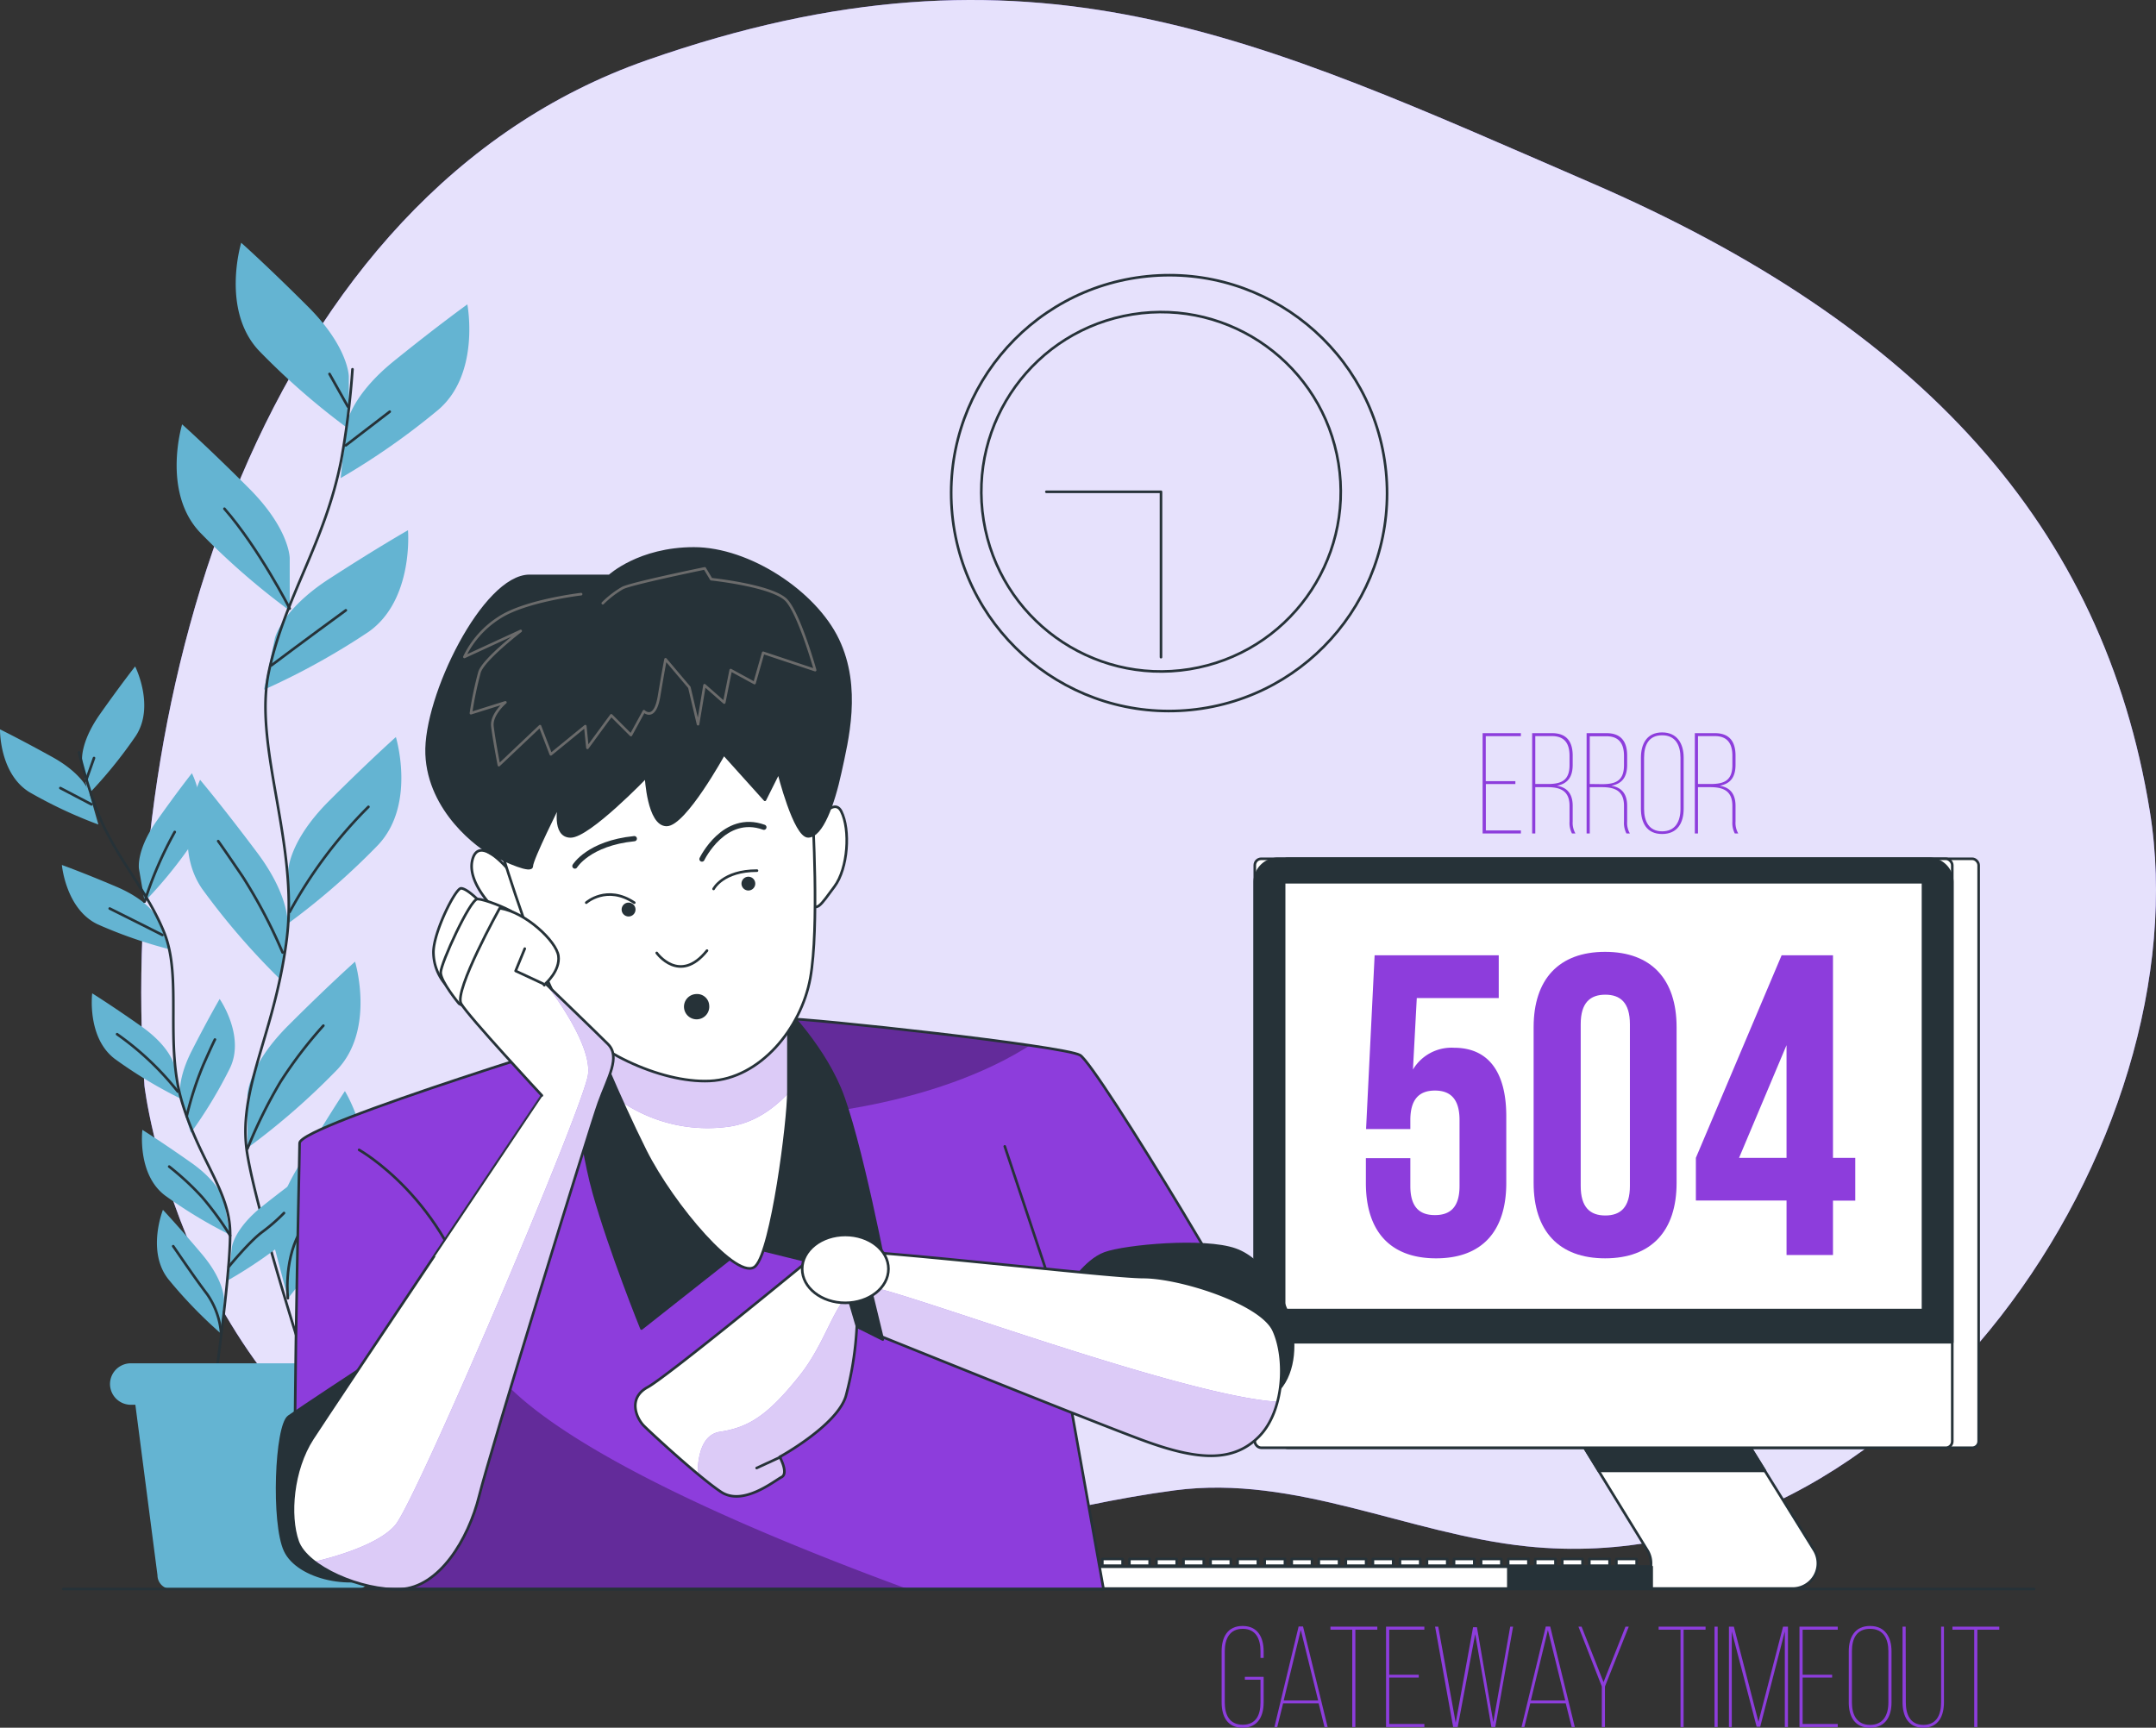 <svg xmlns="http://www.w3.org/2000/svg" xmlns:xlink="http://www.w3.org/1999/xlink" width="975" height="781.442" viewBox="0 0 975 781.442">
  <rect x="0" y="0" width="975" height="781.442" fill="#333333" stroke="none"/>
  <defs>
    <clipPath id="clip-path">
      <path id="Path_2570" data-name="Path 2570" d="M235.075,289.735S89.821,333.741,89.821,341.995s-4.16,170.993-.845,180.2,30.724,18.243,45.674,18.243v3.337H453.388l-15.729-88.011s89.657-3.337,91.214-9.967-78.645-139.4-86.12-143.585S321.417,285.6,308.135,285.6,266.621,279.7,235.075,289.735Z" transform="translate(-87.694 -283.877)" fill="#92e3a9" stroke="#263238" stroke-linecap="round" stroke-linejoin="round" stroke-width="1.177"/>
    </clipPath>
    <clipPath id="clip-path-2">
      <path id="Path_2578" data-name="Path 2578" d="M148.72,294.119s11.613,29.055,24.072,53.95,42.27,59.779,49.812,52.3,14.928-65.585,14.928-78.867V281.66s-23.226,19.088-41.491,19.088S148.72,294.119,148.72,294.119Z" transform="translate(-148.72 -281.66)" fill="#fff" stroke="#263238" stroke-linecap="round" stroke-linejoin="round" stroke-width="1.177"/>
    </clipPath>
    <clipPath id="clip-path-3">
      <path id="Path_2596" data-name="Path 2596" d="M180.779,262.26s-20.757,37.353-17.442,43.16,36.53,41.514,36.53,41.514S105.226,488.049,96.1,502.154s-10.79,34.862-6.674,46.5,29.055,22.4,46.5,21.58,30.7-22.425,35.6-42.27,49.923-166.166,54.083-177.712,9.945-20.757,4.138-26.563-28.21-27.387-28.21-27.387,6.674-5.807,5.807-12.459S192.392,263.906,180.779,262.26Z" transform="translate(-87.304 -262.26)" fill="#fff" stroke="#263238" stroke-linecap="round" stroke-linejoin="round" stroke-width="1.177"/>
    </clipPath>
    <clipPath id="clip-path-4">
      <path id="Path_2603" data-name="Path 2603" d="M238.048,334.708s-65.585,53.972-74.707,58.933-4.983,14.127-1.669,17.442,24.895,23.249,34.862,29.878,24.072-4.983,27.387-6.674-.823-9.144-.823-9.144,25.74-14.1,29.878-27.387a149.946,149.946,0,0,0,4.983-31.547s104.563,42.27,129.5,51.458,40.668,9.967,52.3-1.646,12.436-35.707,6.674-48.143-42.27-24.072-58.933-24.072S253.02,329.681,245.568,332.172Z" transform="translate(-157.799 -331.878)" fill="#fff" stroke="#263238" stroke-linecap="round" stroke-linejoin="round" stroke-width="1.177"/>
    </clipPath>
  </defs>
  <g id="_504_Error_Gateway_Timeout-bro" data-name="504 Error Gateway Timeout-bro" transform="translate(-27.75 -75.928)">
    <g id="background-simple--inject-2" transform="translate(91.62 75.928)">
      <path id="Path_2503" data-name="Path 2503" d="M57.923,567.089S73.593,703.7,189.709,762.064s229.84,1.594,334.224-12.084c54.671-7.17,105.38,19.719,159.011,25.34,171.428,17.993,305.981-184,281.833-332.587-20.895-128.648-103.1-219.43-252.9-284.23S459.036,42.182,285.04,103.176,45.527,390.217,57.923,567.089Z" transform="translate(-56.459 -75.928)" fill="#8167f2"/>
      <path id="Path_2504" data-name="Path 2504" d="M57.923,567.089S73.593,703.7,189.709,762.064s229.84,1.594,334.224-12.084c54.671-7.17,105.38,19.719,159.011,25.34,171.428,17.993,305.981-184,281.833-332.587-20.895-128.648-103.1-219.43-252.9-284.23S459.036,42.182,285.04,103.176,45.527,390.217,57.923,567.089Z" transform="translate(-56.459 -75.928)" fill="#fff" opacity="0.8"/>
    </g>
    <g id="Clock--inject-2" transform="translate(448.583 191.087)">
      <circle id="Ellipse_165" data-name="Ellipse 165" cx="98.556" cy="98.556" r="98.556" transform="translate(0 19.613) rotate(-5.711)" stroke-width="1.183" stroke="#263238" stroke-linecap="round" stroke-linejoin="round" fill="none"/>
      <circle id="Ellipse_166" data-name="Ellipse 166" cx="81.27" cy="81.27" r="81.27" transform="translate(11.08 39.92) rotate(-9.13)" stroke-width="1.177" stroke="#263238" stroke-linecap="round" stroke-linejoin="round" fill="none"/>
      <path id="Path_2505" data-name="Path 2505" d="M241.61,175.91h51.836v74.8" transform="translate(-189.246 -68.635)" fill="none" stroke="#263238" stroke-linecap="round" stroke-linejoin="round" stroke-width="1.177"/>
    </g>
    <g id="Plants--inject-2" transform="translate(27.75 185.723)">
      <path id="Path_2506" data-name="Path 2506" d="M126.8,185.771s0-13.148-18.421-31.569S78.145,125.28,78.145,125.28s-9.21,30.234,7.876,48.655a323.186,323.186,0,0,0,40.779,35.6Z" transform="translate(30.935 -125.28)" fill="#64b4d2"/>
      <path id="Path_2507" data-name="Path 2507" d="M114.79,222.691s0-13.148-18.421-31.569S66.135,162.2,66.135,162.2s-9.21,30.234,7.876,48.655a325.28,325.28,0,0,0,40.78,35.6Z" transform="translate(16.226 -80.063)" fill="#64b4d2"/>
      <path id="Path_2508" data-name="Path 2508" d="M99.514,192.828s1.379-13.081,21.647-29.456,33.126-25.562,33.126-25.562,5.962,31.146-12.992,47.543A322.584,322.584,0,0,1,97,216.366Z" transform="translate(57.064 -109.934)" fill="#64b4d2"/>
      <path id="Path_2509" data-name="Path 2509" d="M86.314,233.1s2.759-12.859,24.606-27.008,35.6-21.958,35.6-21.958,2.67,31.5-17.8,45.941a323.456,323.456,0,0,1-47.3,26.163Z" transform="translate(37.983 -54.11)" fill="#64b4d2"/>
      <path id="Path_2510" data-name="Path 2510" d="M86.35,286.958s0-13.148,18.4-31.547,30.256-28.922,30.256-28.922,9.21,30.257-7.9,48.655a322.053,322.053,0,0,1-40.757,35.6Z" transform="translate(44.021 -2.918)" fill="#64b4d2"/>
      <path id="Path_2511" data-name="Path 2511" d="M111.12,302.059s1.869-13.015-13.749-33.861S71.542,235.25,71.542,235.25s-13.348,28.632.912,49.3a323.855,323.855,0,0,0,35.307,40.935Z" transform="translate(18.939 7.653)" fill="#64b4d2"/>
      <path id="Path_2512" data-name="Path 2512" d="M78.05,332.948s0-13.148,18.4-31.547,30.256-28.922,30.256-28.922,9.21,30.256-7.9,48.655a322.057,322.057,0,0,1-40.757,35.6Z" transform="translate(33.855 52.684)" fill="#64b4d2"/>
      <path id="Path_2513" data-name="Path 2513" d="M83.775,369.836S80.46,357.11,93.63,334.6,115.566,299,115.566,299s16.552,26.942,4.694,49.078A323.747,323.747,0,0,1,89.8,392.751Z" transform="translate(40.411 84.696)" fill="#64b4d2"/>
      <path id="Path_2514" data-name="Path 2514" d="M126.047,151A375.517,375.517,0,0,1,121,191.824c-7.275,37.6-25.473,61.87-32.748,95.82S101.864,365.376,96.28,409,73.7,476.88,78.482,506,108.8,613.946,108.8,613.946" transform="translate(33.357 -93.78)" fill="none" stroke="#263238" stroke-linecap="round" stroke-linejoin="round" stroke-width="1.177"/>
      <line id="Line_231" data-name="Line 231" y1="15.239" x2="19.845" transform="translate(156.4 76.398)" fill="none" stroke="#263238" stroke-linecap="round" stroke-linejoin="round" stroke-width="1.177"/>
      <line id="Line_232" data-name="Line 232" x1="8.298" y1="14.772" transform="translate(149.014 59.334)" fill="none" stroke="#263238" stroke-linecap="round" stroke-linejoin="round" stroke-width="1.177"/>
      <path id="Path_2515" data-name="Path 2515" d="M82.91,225.4s16.6-12.459,33.683-24.917" transform="translate(39.808 -34.244)" fill="none" stroke="#263238" stroke-linecap="round" stroke-linejoin="round" stroke-width="1.177"/>
      <path id="Path_2516" data-name="Path 2516" d="M102.892,224.85S89.054,197.708,73.37,179.71" transform="translate(28.124 -59.415)" fill="none" stroke="#263238" stroke-linecap="round" stroke-linejoin="round" stroke-width="1.177"/>
      <path id="Path_2517" data-name="Path 2517" d="M86.64,288.24a206.01,206.01,0,0,1,35.6-47.52" transform="translate(44.376 14.404)" fill="none" stroke="#263238" stroke-linecap="round" stroke-linejoin="round" stroke-width="1.177"/>
      <path id="Path_2518" data-name="Path 2518" d="M101.222,298.108a233.8,233.8,0,0,0-18-34.216C73.524,249.587,72.1,247.74,72.1,247.74" transform="translate(26.568 22.89)" fill="none" stroke="#263238" stroke-linecap="round" stroke-linejoin="round" stroke-width="1.177"/>
      <path id="Path_2519" data-name="Path 2519" d="M78.05,341.161A220.365,220.365,0,0,1,93,310.9a194.557,194.557,0,0,1,19.377-25.384" transform="translate(33.855 68.579)" fill="none" stroke="#263238" stroke-linecap="round" stroke-linejoin="round" stroke-width="1.177"/>
      <path id="Path_2520" data-name="Path 2520" d="M86.407,377.982s-1.936-15.751,4.983-29.122,14.75-30.924,18-37.821" transform="translate(43.786 99.395)" fill="none" stroke="#263238" stroke-linecap="round" stroke-linejoin="round" stroke-width="1.177"/>
      <path id="Path_2521" data-name="Path 2521" d="M44.5,255.249s-1.446-8.232,8.12-21.78S68.441,212,68.441,212s9.055,17.954.334,31.369a205.541,205.541,0,0,1-21.714,26.7Z" transform="translate(-7.327 -20.372)" fill="#64b4d2"/>
      <path id="Path_2522" data-name="Path 2522" d="M56.043,277.087s-1.446-8.254,8.1-21.8,15.84-21.424,15.84-21.424,9.055,17.976.334,31.369a204.8,204.8,0,0,1-21.713,26.7Z" transform="translate(6.807 6.073)" fill="#64b4d2"/>
      <path id="Path_2523" data-name="Path 2523" d="M68.085,253.426s-2.225-8.054-16.775-16.107S27.75,224.86,27.75,224.86s-.356,20.023,13.348,28.432a207.132,207.132,0,0,0,31.146,14.617Z" transform="translate(-27.75 -4.775)" fill="#64b4d2"/>
      <path id="Path_2524" data-name="Path 2524" d="M83.445,276.748s-3.137-7.764-18.376-14.261S40.33,252.61,40.33,252.61s1.758,20.023,16.218,26.853a206.591,206.591,0,0,0,32.5,11.28Z" transform="translate(-12.342 28.822)" fill="#64b4d2"/>
      <path id="Path_2525" data-name="Path 2525" d="M83.685,311.549s-1.424-8.254-14.972-17.8S46.6,278.89,46.6,278.89s-2.492,20.023,10.234,29.656a205.4,205.4,0,0,0,29.411,17.8Z" transform="translate(-4.906 60.591)" fill="#64b4d2"/>
      <path id="Path_2526" data-name="Path 2526" d="M64.735,326.256s-2.581-7.965,4.939-22.715S82.311,280.07,82.311,280.07s11.5,16.508,4.783,31.013a206.3,206.3,0,0,1-17.8,29.5Z" transform="translate(17.025 61.965)" fill="#64b4d2"/>
      <path id="Path_2527" data-name="Path 2527" d="M75.833,349.836s.957-8.32,13.927-18.621,21.224-16.085,21.224-16.085,3.626,19.778-8.521,30.19A207.122,207.122,0,0,1,74.12,364.809Z" transform="translate(29.042 104.431)" fill="#64b4d2"/>
      <path id="Path_2528" data-name="Path 2528" d="M93.863,339.489s-1.424-8.254-14.973-17.8S56.8,306.83,56.8,306.83s-2.492,20.023,10.212,29.656a205.01,205.01,0,0,0,29.433,17.8Z" transform="translate(7.586 94.399)" fill="#64b4d2"/>
      <path id="Path_2529" data-name="Path 2529" d="M89.952,364.244s.712-8.343-9.967-21-17.62-20.023-17.62-20.023-7.475,18.688,2.38,31.28a206.9,206.9,0,0,0,23.938,24.761Z" transform="translate(11.32 114.186)" fill="#64b4d2"/>
      <path id="Path_2530" data-name="Path 2530" d="M43.82,230.57a237.3,237.3,0,0,0,7.609,25.073c8.632,22.781,22.67,36.018,30.924,56.531s0,50.212,8.143,76.954,21.535,40.045,21.647,58.911-7.3,70.991-7.3,70.991" transform="translate(-8.068 -0.067)" fill="none" stroke="#263238" stroke-linecap="round" stroke-linejoin="round" stroke-width="1.177"/>
      <line id="Line_233" data-name="Line 233" x1="14.083" y1="7.386" transform="translate(27.298 246.636)" fill="none" stroke="#263238" stroke-linecap="round" stroke-linejoin="round" stroke-width="1.177"/>
      <line id="Line_234" data-name="Line 234" y1="10.167" x2="3.604" transform="translate(38.912 233.054)" fill="none" stroke="#263238" stroke-linecap="round" stroke-linejoin="round" stroke-width="1.177"/>
      <path id="Path_2531" data-name="Path 2531" d="M73.877,273.449S62.108,267.442,50.05,261.48" transform="translate(-0.437 39.643)" fill="none" stroke="#263238" stroke-linecap="round" stroke-linejoin="round" stroke-width="1.177"/>
      <path id="Path_2532" data-name="Path 2532" d="M57.15,277.342a169.236,169.236,0,0,1,13.615-31.5" transform="translate(8.258 20.649)" fill="none" stroke="#263238" stroke-linecap="round" stroke-linejoin="round" stroke-width="1.177"/>
      <path id="Path_2533" data-name="Path 2533" d="M79,313.151A130.746,130.746,0,0,0,51.55,287.21" transform="translate(1.4 70.746)" fill="none" stroke="#263238" stroke-linecap="round" stroke-linejoin="round" stroke-width="1.177"/>
      <path id="Path_2534" data-name="Path 2534" d="M65.7,323.026a147.613,147.613,0,0,1,7.564-23.36c4.449-10.034,5.206-11.346,5.206-11.346" transform="translate(18.73 72.054)" fill="none" stroke="#263238" stroke-linecap="round" stroke-linejoin="round" stroke-width="1.177"/>
      <path id="Path_2535" data-name="Path 2535" d="M74.25,348.094s9.322-11.435,15.15-15.729a81.692,81.692,0,0,0,9.833-8.565" transform="translate(29.201 115.048)" fill="none" stroke="#263238" stroke-linecap="round" stroke-linejoin="round" stroke-width="1.177"/>
      <path id="Path_2536" data-name="Path 2536" d="M89.7,345.479a141.652,141.652,0,0,0-12.659-17.353A124.2,124.2,0,0,0,62.14,314.31" transform="translate(14.37 103.528)" fill="none" stroke="#263238" stroke-linecap="round" stroke-linejoin="round" stroke-width="1.177"/>
      <path id="Path_2537" data-name="Path 2537" d="M84.629,370.2a35.885,35.885,0,0,0-6.274-17.8c-5.807-7.653-12.637-17.8-15.4-21.78" transform="translate(15.374 123.227)" fill="none" stroke="#263238" stroke-linecap="round" stroke-linejoin="round" stroke-width="1.177"/>
      <path id="Path_2538" data-name="Path 2538" d="M156.488,455.185H72.637a6.252,6.252,0,0,1-6.252-6.252L54.35,356.14H174.775l-12.036,92.794a6.252,6.252,0,0,1-6.252,6.252Z" transform="translate(4.829 153.724)" fill="#64b4d2"/>
      <path id="Path_2539" data-name="Path 2539" d="M178.9,373.525H59.543a9.433,9.433,0,0,1-9.433-9.344h0a9.411,9.411,0,0,1,9.433-9.411H178.9a9.411,9.411,0,0,1,9.433,9.411h0A9.433,9.433,0,0,1,178.9,373.525Z" transform="translate(-0.364 152.046)" fill="#64b4d2"/>
    </g>
    <g id="Device--inject-2" transform="translate(509.279 464.347)">
      <path id="Path_2540" data-name="Path 2540" d="M422.857,366l36.931,59.49a11.391,11.391,0,0,1-9.678,17.4H374.692a11.391,11.391,0,0,0,9.678-17.353l-35.729-58.2Z" transform="translate(-120.938 -112.824)" fill="#fff" stroke="#263238" stroke-linecap="round" stroke-linejoin="round" stroke-width="1.177"/>
      <path id="Path_2541" data-name="Path 2541" d="M422.867,365.98l-74.217,1.335L362.4,389.7h75.174Z" transform="translate(-120.926 -112.849)" fill="#263238" stroke="#263238" stroke-linecap="round" stroke-linejoin="round" stroke-width="1.177"/>
      <rect id="Rectangle_855" data-name="Rectangle 855" width="315.424" height="266.39" rx="2.91" transform="translate(413.268 266.391) rotate(180)" stroke-width="1.177" stroke="#263238" stroke-linecap="round" stroke-linejoin="round" fill="#fff"/>
      <rect id="Rectangle_856" data-name="Rectangle 856" width="315.424" height="266.39" rx="2.91" transform="translate(401.343 266.391) rotate(180)" stroke-width="1.177" stroke="#263238" stroke-linecap="round" stroke-linejoin="round" fill="#fff"/>
      <path id="Path_2542" data-name="Path 2542" d="M295.5,252.2H589.722a10.59,10.59,0,0,1,10.612,10.59V470.87H284.91V262.879A10.59,10.59,0,0,1,295.5,252.2Z" transform="translate(-198.991 -252.2)" fill="#263238" stroke="#263238" stroke-linecap="round" stroke-linejoin="round" stroke-width="1.177"/>
      <rect id="Rectangle_857" data-name="Rectangle 857" width="288.927" height="193.508" transform="translate(388.106 204.12) rotate(180)" stroke-width="1.177" stroke="#263238" stroke-linecap="round" stroke-linejoin="round" fill="#fff"/>
      <rect id="Rectangle_858" data-name="Rectangle 858" width="9.166" height="3.048" transform="translate(4.739 316.692)" stroke-width="1.177" stroke="#263238" stroke-linecap="round" stroke-linejoin="round" fill="#fff"/>
      <rect id="Rectangle_859" data-name="Rectangle 859" width="9.166" height="3.048" transform="translate(16.975 316.692)" stroke-width="1.177" stroke="#263238" stroke-linecap="round" stroke-linejoin="round" fill="#fff"/>
      <rect id="Rectangle_860" data-name="Rectangle 860" width="9.166" height="3.048" transform="translate(29.211 316.692)" stroke-width="1.177" stroke="#263238" stroke-linecap="round" stroke-linejoin="round" fill="#fff"/>
      <rect id="Rectangle_861" data-name="Rectangle 861" width="9.166" height="3.048" transform="translate(41.447 316.692)" stroke-width="1.177" stroke="#263238" stroke-linecap="round" stroke-linejoin="round" fill="#fff"/>
      <rect id="Rectangle_862" data-name="Rectangle 862" width="9.166" height="3.048" transform="translate(53.683 316.692)" stroke-width="1.177" stroke="#263238" stroke-linecap="round" stroke-linejoin="round" fill="#fff"/>
      <rect id="Rectangle_863" data-name="Rectangle 863" width="9.166" height="3.048" transform="translate(65.919 316.692)" stroke-width="1.177" stroke="#263238" stroke-linecap="round" stroke-linejoin="round" fill="#fff"/>
      <rect id="Rectangle_864" data-name="Rectangle 864" width="9.166" height="3.048" transform="translate(78.155 316.692)" stroke-width="1.177" stroke="#263238" stroke-linecap="round" stroke-linejoin="round" fill="#fff"/>
      <rect id="Rectangle_865" data-name="Rectangle 865" width="9.166" height="3.048" transform="translate(90.391 316.692)" stroke-width="1.177" stroke="#263238" stroke-linecap="round" stroke-linejoin="round" fill="#fff"/>
      <rect id="Rectangle_866" data-name="Rectangle 866" width="9.166" height="3.048" transform="translate(102.627 316.692)" stroke-width="1.177" stroke="#263238" stroke-linecap="round" stroke-linejoin="round" fill="#fff"/>
      <rect id="Rectangle_867" data-name="Rectangle 867" width="9.166" height="3.048" transform="translate(114.863 316.692)" stroke-width="1.177" stroke="#263238" stroke-linecap="round" stroke-linejoin="round" fill="#fff"/>
      <rect id="Rectangle_868" data-name="Rectangle 868" width="9.166" height="3.048" transform="translate(127.099 316.692)" stroke-width="1.177" stroke="#263238" stroke-linecap="round" stroke-linejoin="round" fill="#fff"/>
      <rect id="Rectangle_869" data-name="Rectangle 869" width="9.166" height="3.048" transform="translate(139.336 316.692)" stroke-width="1.177" stroke="#263238" stroke-linecap="round" stroke-linejoin="round" fill="#fff"/>
      <rect id="Rectangle_870" data-name="Rectangle 870" width="9.166" height="3.048" transform="translate(151.572 316.692)" stroke-width="1.177" stroke="#263238" stroke-linecap="round" stroke-linejoin="round" fill="#fff"/>
      <rect id="Rectangle_871" data-name="Rectangle 871" width="9.166" height="3.048" transform="translate(163.785 316.692)" stroke-width="1.177" stroke="#263238" stroke-linecap="round" stroke-linejoin="round" fill="#fff"/>
      <rect id="Rectangle_872" data-name="Rectangle 872" width="9.166" height="3.048" transform="translate(176.021 316.692)" stroke-width="1.177" stroke="#263238" stroke-linecap="round" stroke-linejoin="round" fill="#fff"/>
      <rect id="Rectangle_873" data-name="Rectangle 873" width="9.166" height="3.048" transform="translate(188.258 316.692)" stroke-width="1.177" stroke="#263238" stroke-linecap="round" stroke-linejoin="round" fill="#fff"/>
      <rect id="Rectangle_874" data-name="Rectangle 874" width="9.166" height="3.048" transform="translate(200.494 316.692)" stroke-width="1.177" stroke="#263238" stroke-linecap="round" stroke-linejoin="round" fill="#fff"/>
      <rect id="Rectangle_875" data-name="Rectangle 875" width="9.166" height="3.048" transform="translate(212.73 316.692)" stroke-width="1.177" stroke="#263238" stroke-linecap="round" stroke-linejoin="round" fill="#fff"/>
      <rect id="Rectangle_876" data-name="Rectangle 876" width="9.166" height="3.048" transform="translate(224.966 316.692)" stroke-width="1.177" stroke="#263238" stroke-linecap="round" stroke-linejoin="round" fill="#fff"/>
      <rect id="Rectangle_877" data-name="Rectangle 877" width="9.166" height="3.048" transform="translate(237.202 316.692)" stroke-width="1.177" stroke="#263238" stroke-linecap="round" stroke-linejoin="round" fill="#fff"/>
      <rect id="Rectangle_878" data-name="Rectangle 878" width="9.166" height="3.048" transform="translate(249.438 316.692)" stroke-width="1.177" stroke="#263238" stroke-linecap="round" stroke-linejoin="round" fill="#fff"/>
      <rect id="Rectangle_879" data-name="Rectangle 879" width="265.3" height="9.9" transform="translate(0 320.185)" stroke-width="1.177" stroke="#263238" stroke-linecap="round" stroke-linejoin="round" fill="#fff"/>
      <rect id="Rectangle_880" data-name="Rectangle 880" width="64.718" height="9.9" transform="translate(200.583 320.185)" stroke-width="1.177" stroke="#263238" stroke-linecap="round" stroke-linejoin="round" fill="#263238"/>
    </g>
    <g id="Text--inject-2" transform="translate(580.203 407.194)">
      <path id="Path_2543" data-name="Path 2543" d="M297.169,419.65v2.981h-1.424v-3.048c0-5.517-2.069-10.123-8.031-10.123s-8.12,4.605-8.12,10.123v23.2c0,5.517,2.091,10.056,8.12,10.056s8.031-4.45,8.031-10.056v-10.3h-7.075v-1.313h8.5V442.72c0,6.3-2.581,11.48-9.522,11.48s-9.477-5.184-9.477-11.48V419.65c0-6.3,2.6-11.48,9.477-11.48S297.169,413.354,297.169,419.65Z" transform="translate(-278.17 -4.024)" fill="#8d3ddc"/>
      <path id="Path_2544" data-name="Path 2544" d="M292.838,443.03l-2.647,10.7H288.9l10.946-45.451h2l11.124,45.451h-1.424l-2.647-10.7Zm.267-1.29h15.573l-7.853-31.858Z" transform="translate(-265.029 -3.889)" fill="#8d3ddc"/>
      <path id="Path_2545" data-name="Path 2545" d="M310.146,453.695V409.689H300.29V408.31h21.2v1.379h-9.922v44.005Z" transform="translate(-251.079 -3.852)" fill="#8d3ddc"/>
      <path id="Path_2546" data-name="Path 2546" d="M326.385,430.046v1.29H313.036v21h15.885v1.357H311.59V408.31h17.331v1.379H313.036v20.356Z" transform="translate(-237.239 -3.852)" fill="#8d3ddc"/>
      <path id="Path_2547" data-name="Path 2547" d="M331.794,453.695h-2.069L321.56,408.31h1.424l7.9,43.449,7.853-43.182h1.758l7.386,42.915,7.653-43.182h1.29l-8.031,45.385h-1.78l-7.319-42Z" transform="translate(-225.029 -3.852)" fill="#8d3ddc"/>
      <path id="Path_2548" data-name="Path 2548" d="M343.09,443.03l-2.67,10.7h-1.29L350.1,408.28h2l11.124,45.451H361.8l-2.67-10.7Zm.245-1.29h15.573l-7.853-31.858Z" transform="translate(-203.51 -3.889)" fill="#8d3ddc"/>
      <path id="Path_2549" data-name="Path 2549" d="M361.268,435.363,350.7,408.31h1.424l9.922,25.1,9.922-25.1h1.491l-10.768,27.053v18.332h-1.424Z" transform="translate(-189.34 -3.852)" fill="#8d3ddc"/>
      <path id="Path_2550" data-name="Path 2550" d="M376.9,453.695V409.689H367V408.31h21.224v1.379H378.3v44.005Z" transform="translate(-169.376 -3.852)" fill="#8d3ddc"/>
      <path id="Path_2551" data-name="Path 2551" d="M379.784,408.31v45.385H378.36V408.31Z" transform="translate(-155.463 -3.852)" fill="#8d3ddc"/>
      <path id="Path_2552" data-name="Path 2552" d="M395.439,453.561h-1.624L382.58,410.468v43.227h-1.29V408.31h2.225l11.124,43.049,11.124-43.049h2.225v45.385h-1.424V410.468Z" transform="translate(-151.875 -3.852)" fill="#8d3ddc"/>
      <path id="Path_2553" data-name="Path 2553" d="M410.4,430.046v1.29H397.054v21h15.885v1.357H395.63V408.31h17.308v1.379H397.054v20.356Z" transform="translate(-134.312 -3.852)" fill="#8d3ddc"/>
      <path id="Path_2554" data-name="Path 2554" d="M405.65,419.65c0-6.363,2.736-11.48,9.611-11.48s9.722,5.117,9.722,11.48V442.72c0,6.363-2.736,11.48-9.722,11.48s-9.611-5.117-9.611-11.48Zm1.424,23.137c0,5.584,2.225,10.123,8.187,10.123s8.3-4.449,8.3-10.123v-23.2c0-5.584-2.225-10.123-8.3-10.123s-8.187,4.449-8.187,10.123Z" transform="translate(-122.04 -4.024)" fill="#8d3ddc"/>
      <path id="Path_2555" data-name="Path 2555" d="M418.071,442.549c0,5.451,1.936,10.189,7.965,10.189s7.987-4.739,7.987-10.189V408.31h1.29v34.172c0,6.229-2.469,11.546-9.344,11.546s-9.388-5.317-9.388-11.546V408.31H418Z" transform="translate(-108.654 -3.852)" fill="#8d3ddc"/>
      <path id="Path_2556" data-name="Path 2556" d="M436.576,453.695V409.689H426.72V408.31h21.2v1.379H438v44.005Z" transform="translate(-96.235 -3.852)" fill="#8d3ddc"/>
      <path id="Path_2557" data-name="Path 2557" d="M327.6,363.568V376.16c0,9.678,4.271,13.17,11.124,13.17s11.124-3.493,11.124-13.17V346.349c0-9.678-4.249-13.348-11.124-13.348S327.6,336.671,327.6,346.349v4.071H307.579l3.871-78.6h56.13v19.355H330.516L328.781,323.5a20.29,20.29,0,0,1,18.577-9.856c15.573,0,23.627,11.013,23.627,30.969V374.8c0,21.691-10.857,34.083-31.747,34.083S307.49,396.495,307.49,374.8V363.568Z" transform="translate(-242.261 -171.017)" fill="#8d3ddc"/>
      <path id="Path_2558" data-name="Path 2558" d="M341.59,305.2c0-21.691,11.435-34.083,32.326-34.083s32.326,12.392,32.326,34.083v70.458c0,21.691-11.413,34.083-32.326,34.083s-32.326-12.392-32.326-34.083Zm21.291,71.815c0,9.678,4.271,13.348,11.124,13.348s11.124-3.671,11.124-13.348V303.846c0-9.678-4.249-13.348-11.124-13.348s-11.124,3.671-11.124,13.348Z" transform="translate(-200.497 -171.874)" fill="#8d3ddc"/>
      <path id="Path_2559" data-name="Path 2559" d="M374.57,363.435l38.777-91.615h23.226v91.615h10.078V382.79H436.574v24.583h-21V382.746h-41Zm41,0V312.466L394.1,363.435Z" transform="translate(-160.105 -171.017)" fill="#8d3ddc"/>
      <path id="Path_2560" data-name="Path 2560" d="M346.037,248.373v1.29H332.688v21h15.84v1.379H331.22V226.66h17.308v1.357H332.644v20.356Z" transform="translate(-213.198 -226.326)" fill="#8d3ddc"/>
      <path id="Path_2561" data-name="Path 2561" d="M350.3,226.66c6.674,0,9.322,3.938,9.322,10.167v4.094c0,5.562-2.225,8.61-7.186,9.522,5.05.779,7.186,4.094,7.186,9.077v7.141a9.589,9.589,0,0,0,1.246,5.384H359.31a10.322,10.322,0,0,1-1.112-5.384v-7.141c0-6.674-4.027-8.432-9.922-8.432h-5.562v20.957H341.29V226.66Zm-2.024,23c6.3,0,9.922-1.624,9.922-8.61v-4.16c0-5.517-2.225-8.9-7.965-8.9h-7.52v21.669Z" transform="translate(-200.864 -226.326)" fill="#8d3ddc"/>
      <path id="Path_2562" data-name="Path 2562" d="M361.37,226.66c6.674,0,9.322,3.938,9.322,10.167v4.094c0,5.562-2.225,8.61-7.186,9.522,5.05.779,7.186,4.094,7.186,9.077v7.141a9.588,9.588,0,0,0,1.246,5.384H370.38a10.322,10.322,0,0,1-1.112-5.384v-7.141c0-6.674-4-8.432-9.9-8.432h-5.584v20.957H352.36V226.66Zm-2,23.071c6.274,0,9.9-1.624,9.9-8.61v-4.16c0-5.517-2.225-8.9-7.965-8.9h-7.52v21.6Z" transform="translate(-187.306 -226.326)" fill="#8d3ddc"/>
      <path id="Path_2563" data-name="Path 2563" d="M363.4,237.99c0-6.363,2.736-11.48,9.589-11.48s9.744,5.117,9.744,11.48v22.982c0,6.363-2.736,11.48-9.744,11.48s-9.589-5.117-9.589-11.48Zm1.424,23.137c0,5.584,2.225,10.123,8.165,10.123s8.3-4.449,8.3-10.123v-23.2c0-5.584-2.225-10.123-8.3-10.123s-8.165,4.449-8.165,10.123Z" transform="translate(-173.785 -226.51)" fill="#8d3ddc"/>
      <path id="Path_2564" data-name="Path 2564" d="M383.437,226.66c6.674,0,9.322,3.938,9.322,10.167v4.094c0,5.562-2.225,8.61-7.186,9.522,5.05.779,7.186,4.094,7.186,9.077v7.141A9.589,9.589,0,0,0,394,272.045h-1.557a10.322,10.322,0,0,1-1.112-5.384v-7.141c0-6.674-4-8.432-9.922-8.432h-5.629v20.957H374.36V226.66Zm-2.025,23c6.3,0,9.922-1.624,9.922-8.61v-4.16c0-5.517-2.225-8.9-7.965-8.9h-7.586v21.669Z" transform="translate(-160.362 -226.326)" fill="#8d3ddc"/>
    </g>
    <g id="Character--inject-2" transform="translate(56.361 323.988)">
      <path id="Path_2565" data-name="Path 2565" d="M192.894,255.029s11.368-19.644,15.573-11.368,3.115,25.829-3.092,34.105-8.276,12.392-11.368,6.185S192.894,255.029,192.894,255.029Z" transform="translate(143.339 -124.792)" fill="#fff" stroke="#263238" stroke-linecap="round" stroke-linejoin="round" stroke-width="1.177"/>
      <path id="Path_2566" data-name="Path 2566" d="M141.049,259.649s-13.348-16.53-16.552-5.161,12.414,25.829,16.552,27.9a20.023,20.023,0,0,0,10.323,1.046Z" transform="translate(60.605 -113.928)" fill="#fff" stroke="#263238" stroke-linecap="round" stroke-linejoin="round" stroke-width="1.177"/>
      <path id="Path_2567" data-name="Path 2567" d="M235.075,289.735S89.821,333.741,89.821,341.995s-4.16,170.993-.845,180.2,30.724,18.243,45.674,18.243v3.337H453.388l-15.729-88.011s89.657-3.337,91.214-9.967-78.645-139.4-86.12-143.585S321.417,285.6,308.135,285.6,266.621,279.7,235.075,289.735Z" transform="translate(17.055 -73.046)" fill="#8d3ddc"/>
      <g id="Group_8023" data-name="Group 8023" transform="translate(104.749 210.831)" clip-path="url(#clip-path)">
        <path id="Path_2568" data-name="Path 2568" d="M354.927,462.16C153.654,388.187,162.642,350.5,162.642,350.5L95.9,452.5a86.764,86.764,0,0,0,28.744,6.318v3.337Z" transform="translate(-77.643 -202.28)" opacity="0.3"/>
        <path id="Path_2569" data-name="Path 2569" d="M195.85,333.148s68.322-3.6,113.262-35.952L183.28,281Z" transform="translate(29.375 -287.399)" opacity="0.3"/>
      </g>
      <path id="Path_2571" data-name="Path 2571" d="M235.075,289.735S89.821,333.741,89.821,341.995s-4.16,170.993-.845,180.2,30.724,18.243,45.674,18.243v3.337H453.388l-15.729-88.011s89.657-3.337,91.214-9.967-78.645-139.4-86.12-143.585S321.417,285.6,308.135,285.6,266.621,279.7,235.075,289.735Z" transform="translate(17.055 -73.046)" fill="none" stroke="#263238" stroke-linecap="round" stroke-linejoin="round" stroke-width="1.177"/>
      <line id="Line_235" data-name="Line 235" x1="23.805" y1="71.392" transform="translate(425.772 270.44)" fill="none" stroke="#263238" stroke-linecap="round" stroke-linejoin="round" stroke-width="1.177"/>
      <path id="Path_2572" data-name="Path 2572" d="M101.08,311.38s39.667,22.247,52.37,74.573" transform="translate(32.706 -39.361)" fill="none" stroke="#263238" stroke-linecap="round" stroke-linejoin="round" stroke-width="1.177"/>
      <path id="Path_2573" data-name="Path 2573" d="M121.726,355.91s-26.563,17.442-32.37,21.58-7.475,48.166-1.669,60.6,30.724,18.265,47.32,9.967,24.072-47.32,18.265-67.232S121.726,355.91,121.726,355.91Z" transform="translate(12.627 15.177)" fill="#263238" stroke="#263238" stroke-linecap="round" stroke-linejoin="round" stroke-width="1.177"/>
      <path id="Path_2574" data-name="Path 2574" d="M144.62,301.952s2.492,39.845,9.945,66.409,21.58,61.425,21.58,61.425l47.32-37.353,63.917,15.773s-12.436-65.563-21.58-87.143-27.387-39.022-27.387-39.022S168.692,272.9,144.62,301.952Z" transform="translate(85.342 -76.964)" fill="#263238" stroke="#263238" stroke-linecap="round" stroke-linejoin="round" stroke-width="1.177"/>
      <path id="Path_2575" data-name="Path 2575" d="M148.72,294.119s11.613,29.055,24.072,53.95,42.27,59.779,49.812,52.3,14.928-65.585,14.928-78.867V281.66s-23.226,19.088-41.491,19.088S148.72,294.119,148.72,294.119Z" transform="translate(90.406 -75.76)" fill="#fff"/>
      <g id="Group_8024" data-name="Group 8024" transform="translate(239.126 205.9)" clip-path="url(#clip-path-2)">
        <path id="Path_2576" data-name="Path 2576" d="M237.532,281.66s-23.226,19.088-41.491,19.088-47.32-6.674-47.32-6.674,5.9,14.75,13.793,32.237a69.39,69.39,0,0,0,48.566,10.9c10.412-1.646,19.133-7.319,26.452-15.15Z" transform="translate(-148.72 -281.66)" fill="#8a51e4"/>
        <path id="Path_2577" data-name="Path 2577" d="M237.532,281.66s-23.226,19.088-41.491,19.088-47.32-6.674-47.32-6.674,5.9,14.75,13.793,32.237a69.39,69.39,0,0,0,48.566,10.9c10.412-1.646,19.133-7.319,26.452-15.15Z" transform="translate(-148.72 -281.66)" fill="#fff" opacity="0.7"/>
      </g>
      <path id="Path_2579" data-name="Path 2579" d="M148.72,294.119s11.613,29.055,24.072,53.95,42.27,59.779,49.812,52.3,14.928-65.585,14.928-78.867V281.66s-23.226,19.088-41.491,19.088S148.72,294.119,148.72,294.119Z" transform="translate(90.406 -75.76)" fill="none" stroke="#263238" stroke-linecap="round" stroke-linejoin="round" stroke-width="1.177"/>
      <path id="Path_2580" data-name="Path 2580" d="M131.379,297.174s17.575,57.843,28.922,73.416,42.381,31.013,65.118,29.967,41.336-23.76,45.474-46.5,1.023-74.418,1.023-74.418-4.116-22.737-21.691-52.7-106.454-5.184-115.687,17.553S131.379,297.174,131.379,297.174Z" transform="translate(66.932 -159.707)" fill="#fff" stroke="#263238" stroke-linecap="round" stroke-linejoin="round" stroke-width="1.177"/>
      <path id="Path_2581" data-name="Path 2581" d="M161.89,271.916s10.345,14.461,22.737-1.046" transform="translate(106.485 -88.975)" fill="none" stroke="#263238" stroke-linecap="round" stroke-linejoin="round" stroke-width="1.177"/>
      <path id="Path_2582" data-name="Path 2582" d="M147.49,263.145s9.3-8.276,21.713,0" transform="translate(89.021 -102.941)" fill="none" stroke="#263238" stroke-linecap="round" stroke-linejoin="round" stroke-width="1.177"/>
      <path id="Path_2583" data-name="Path 2583" d="M173.51,262.886s4.138-8.276,19.622-8.276" transform="translate(120.584 -108.89)" fill="none" stroke="#263238" stroke-linecap="round" stroke-linejoin="round" stroke-width="1.177"/>
      <path id="Path_2584" data-name="Path 2584" d="M145.17,260.5s6.207-10.323,26.875-12.392" transform="translate(86.2 -116.85)" fill="none" stroke="#263238" stroke-linecap="round" stroke-linejoin="round" stroke-width="2.355"/>
      <path id="Path_2585" data-name="Path 2585" d="M171.14,260.874s10.056-20.89,28.009-14.394" transform="translate(117.694 -120.381)" fill="none" stroke="#263238" stroke-linecap="round" stroke-linejoin="round" stroke-width="2.355"/>
      <path id="Path_2586" data-name="Path 2586" d="M178.858,284.821a5.718,5.718,0,1,1-5.74-5.117,5.451,5.451,0,0,1,5.74,5.117Z" transform="translate(113.252 -78.165)" fill="#263238"/>
      <path id="Path_2587" data-name="Path 2587" d="M160.984,264.225a3.137,3.137,0,1,1-3.137-3.115,3.137,3.137,0,0,1,3.137,3.115Z" transform="translate(97.801 -100.929)" fill="#263238"/>
      <path id="Path_2588" data-name="Path 2588" d="M185.454,258.987a3.115,3.115,0,1,1-.9-2.217,3.137,3.137,0,0,1,.9,2.217Z" transform="translate(127.485 -107.371)" fill="#263238"/>
      <path id="Path_2589" data-name="Path 2589" d="M197.679,201.524H161.5c-20.668,0-47.543,54.773-46.519,80.6s23.783,42.381,29.99,45.474,17.553,8.276,17.553,5.161,12.414-27.9,12.414-27.9-3.115,14.483,5.161,14.483,34.105-26.875,34.105-26.875,1.046,21.691,9.3,21.691,25.851-32.036,25.851-32.036l18.6,20.668,6.207-12.392s7.23,28.922,13.348,28.922S298.883,304.841,302,290.4s9.3-38.243-1.046-59.957-40.29-41.336-65.1-41.336S197.679,201.524,197.679,201.524Z" transform="translate(49.35 -189.11)" fill="#263238" stroke="#263238" stroke-linecap="round" stroke-linejoin="round" stroke-width="1.177"/>
      <path id="Path_2590" data-name="Path 2590" d="M175.441,204.818s-25.451,2.937-37.2,10.768a42.982,42.982,0,0,0-15.573,17.62l25.451-11.747s-16.641,12.726-18.6,18.6a160.7,160.7,0,0,0-3.893,18.6l15.573-4.894s-6.474,5.428-5.873,10.768,2.937,17.62,2.937,17.62l18.6-17.62,4.894,12.725,15.573-12.725.979,9.789,10.768-14.683,8.9,8.9,5.873-10.768s4.894,4.894,6.852-6.852,2.937-16.641,2.937-16.641L224.407,247l3.916,16.641,2.937-17.62,8.9,7.831,2.937-14.683,10.768,5.873,3.916-13.7,23.493,7.831s-6.852-24.472-12.726-31.324-34.261-9.789-34.261-9.789l-2.937-4.894s-33.371,6.852-37.2,8.9a44.5,44.5,0,0,0-8.9,6.852" transform="translate(58.737 -184.15)" fill="none" stroke="#6b6b6b" stroke-linecap="round" stroke-linejoin="round" stroke-width="1.177"/>
      <path id="Path_2591" data-name="Path 2591" d="M122.067,302.082a22.626,22.626,0,0,1-5.807-14.95c0-9.122,9.967-28.922,12.459-28.922s7.453,4.961,7.453,4.961-4.138,20.023-5.807,27.409a20.245,20.245,0,0,1-8.3,11.5Z" transform="translate(51.145 -104.48)" fill="#fff" stroke="#263238" stroke-linecap="round" stroke-linejoin="round" stroke-width="1.177"/>
      <path id="Path_2592" data-name="Path 2592" d="M126.048,307.71s-8.3-9.967-8.3-14.1,13.348-33.215,16.6-33.215,13.348,4.16,15.773,5.829,1.669,9.945,1.669,15.773-14.95,31.525-14.95,31.525Z" transform="translate(52.937 -101.811)" fill="#fff" stroke="#263238" stroke-linecap="round" stroke-linejoin="round" stroke-width="1.177"/>
      <path id="Path_2593" data-name="Path 2593" d="M180.779,262.26s-20.757,37.353-17.442,43.16,36.53,41.514,36.53,41.514S105.226,488.049,96.1,502.154s-10.79,34.862-6.674,46.5,29.055,22.4,46.5,21.58,30.7-22.425,35.6-42.27,49.923-166.166,54.083-177.712,9.945-20.757,4.138-26.563-28.21-27.387-28.21-27.387,6.674-5.807,5.807-12.459S192.392,263.906,180.779,262.26Z" transform="translate(16.578 -99.52)" fill="#fff"/>
      <g id="Group_8025" data-name="Group 8025" transform="translate(103.882 162.74)" clip-path="url(#clip-path-3)">
        <path id="Path_2594" data-name="Path 2594" d="M166.288,508.776c4.983-20.023,49.812-166.032,53.972-177.646s9.945-20.757,4.138-26.563c-5.228-5.228-23.894-23.226-27.542-26.7h-.133c3.248,4.249,20.423,27.253,18.643,40.557-1.958,14.683-77.332,191.884-87.121,203.631-7.5,8.9-27.542,14.505-36.575,16.619A66.163,66.163,0,0,0,130.6,551.135C148.023,550.267,161.371,528.687,166.288,508.776Z" transform="translate(-81.957 -243.142)" fill="#8a51e4"/>
        <path id="Path_2595" data-name="Path 2595" d="M166.288,508.776c4.983-20.023,49.812-166.032,53.972-177.646s9.945-20.757,4.138-26.563c-5.228-5.228-23.894-23.226-27.542-26.7h-.133c3.248,4.249,20.423,27.253,18.643,40.557-1.958,14.683-77.332,191.884-87.121,203.631-7.5,8.9-27.542,14.505-36.575,16.619A66.163,66.163,0,0,0,130.6,551.135C148.023,550.267,161.371,528.687,166.288,508.776Z" transform="translate(-81.957 -243.142)" fill="#fff" opacity="0.7"/>
      </g>
      <path id="Path_2597" data-name="Path 2597" d="M180.779,262.26s-20.757,37.353-17.442,43.16,36.53,41.514,36.53,41.514S105.226,488.049,96.1,502.154s-10.79,34.862-6.674,46.5,29.055,22.4,46.5,21.58,30.7-22.425,35.6-42.27,49.923-166.166,54.083-177.712,9.945-20.757,4.138-26.563-28.21-27.387-28.21-27.387,6.674-5.807,5.807-12.459S192.392,263.906,180.779,262.26Z" transform="translate(16.578 -99.52)" fill="none" stroke="#263238" stroke-linecap="round" stroke-linejoin="round" stroke-width="1.177"/>
      <path id="Path_2598" data-name="Path 2598" d="M137.188,270.47l-4.138,10.078,12.459,5.807.534.667" transform="translate(71.518 -89.465)" fill="none" stroke="#263238" stroke-linecap="round" stroke-linejoin="round" stroke-width="1.177"/>
      <path id="Path_2599" data-name="Path 2599" d="M246.1,350.5s7.475-12.459,16.619-15.773,44.829-6.674,58.933-1.669,22.4,23.249,24.895,33.193,1.669,24.094-6.674,31.547-19.088,5.829-30.724,2.492-34.862-16.6-47.32-24.072S246.945,355.465,246.1,350.5Z" transform="translate(208.376 -15.925)" fill="#263238" stroke="#263238" stroke-linecap="round" stroke-linejoin="round" stroke-width="1.177"/>
      <path id="Path_2600" data-name="Path 2600" d="M238.048,334.708s-65.585,53.972-74.707,58.933-4.983,14.127-1.669,17.442,24.895,23.249,34.862,29.878,24.072-4.983,27.387-6.674-.823-9.144-.823-9.144,25.74-14.1,29.878-27.387a149.946,149.946,0,0,0,4.983-31.547s104.563,42.27,129.5,51.458,40.668,9.967,52.3-1.646,12.436-35.707,6.674-48.143-42.27-24.072-58.933-24.072S253.02,329.681,245.568,332.172Z" transform="translate(100.901 -14.257)" fill="#fff"/>
      <g id="Group_8026" data-name="Group 8026" transform="translate(258.7 317.621)" clip-path="url(#clip-path-4)">
        <path id="Path_2601" data-name="Path 2601" d="M424.246,407.1a34.684,34.684,0,0,0,8.409-15.862C388.984,388.549,260.883,340.072,248,339.227c-14.683-.979-16.641,21.535-31.347,40.045s-23.4,23.582-36.108,25.54c-8.676,1.335-10.056,12.236-10.078,19.044,4,3.315,7.764,6.274,10.568,8.143,9.967,6.674,24.072-4.983,27.387-6.674s-.823-9.144-.823-9.144,25.74-14.1,29.878-27.387a149.946,149.946,0,0,0,4.983-31.547s104.563,42.27,129.5,51.458S412.611,418.717,424.246,407.1Z" transform="translate(-142.28 -322.914)" fill="#8a51e4"/>
        <path id="Path_2602" data-name="Path 2602" d="M424.246,407.1a34.684,34.684,0,0,0,8.409-15.862C388.984,388.549,260.883,340.072,248,339.227c-14.683-.979-16.641,21.535-31.347,40.045s-23.4,23.582-36.108,25.54c-8.676,1.335-10.056,12.236-10.078,19.044,4,3.315,7.764,6.274,10.568,8.143,9.967,6.674,24.072-4.983,27.387-6.674s-.823-9.144-.823-9.144,25.74-14.1,29.878-27.387a149.946,149.946,0,0,0,4.983-31.547s104.563,42.27,129.5,51.458S412.611,418.717,424.246,407.1Z" transform="translate(-142.28 -322.914)" fill="#fff" opacity="0.7"/>
      </g>
      <path id="Path_2604" data-name="Path 2604" d="M238.048,334.708s-65.585,53.972-74.707,58.933-4.983,14.127-1.669,17.442,24.895,23.249,34.862,29.878,24.072-4.983,27.387-6.674-.823-9.144-.823-9.144,25.74-14.1,29.878-27.387a149.946,149.946,0,0,0,4.983-31.547s104.563,42.27,129.5,51.458,40.668,9.967,52.3-1.646,12.436-35.707,6.674-48.143-42.27-24.072-58.933-24.072S253.02,329.681,245.568,332.172Z" transform="translate(100.901 -14.257)" fill="none" stroke="#263238" stroke-linecap="round" stroke-linejoin="round" stroke-width="1.177"/>
      <line id="Line_236" data-name="Line 236" x1="10.79" y2="4.983" transform="translate(313.562 410.932)" fill="#fff" stroke="#263238" stroke-linecap="round" stroke-linejoin="round" stroke-width="1.177"/>
      <path id="Path_2605" data-name="Path 2605" d="M200.96,345.105l4.138,14.1,11.635,5.807-6.652-27.387Z" transform="translate(153.886 -7.212)" fill="#263238" stroke="#263238" stroke-linecap="round" stroke-linejoin="round" stroke-width="1.177"/>
      <ellipse id="Ellipse_167" data-name="Ellipse 167" cx="19.511" cy="15.351" rx="19.511" ry="15.351" transform="translate(334.151 310.507)" fill="#fff" stroke="#263238" stroke-linecap="round" stroke-linejoin="round" stroke-width="1.177"/>
      <line id="Line_237" data-name="Line 237" x2="891.281" transform="translate(0 470.644)" fill="none" stroke="#263238" stroke-linecap="round" stroke-linejoin="round" stroke-width="1.177"/>
    </g>
  </g>
</svg>
